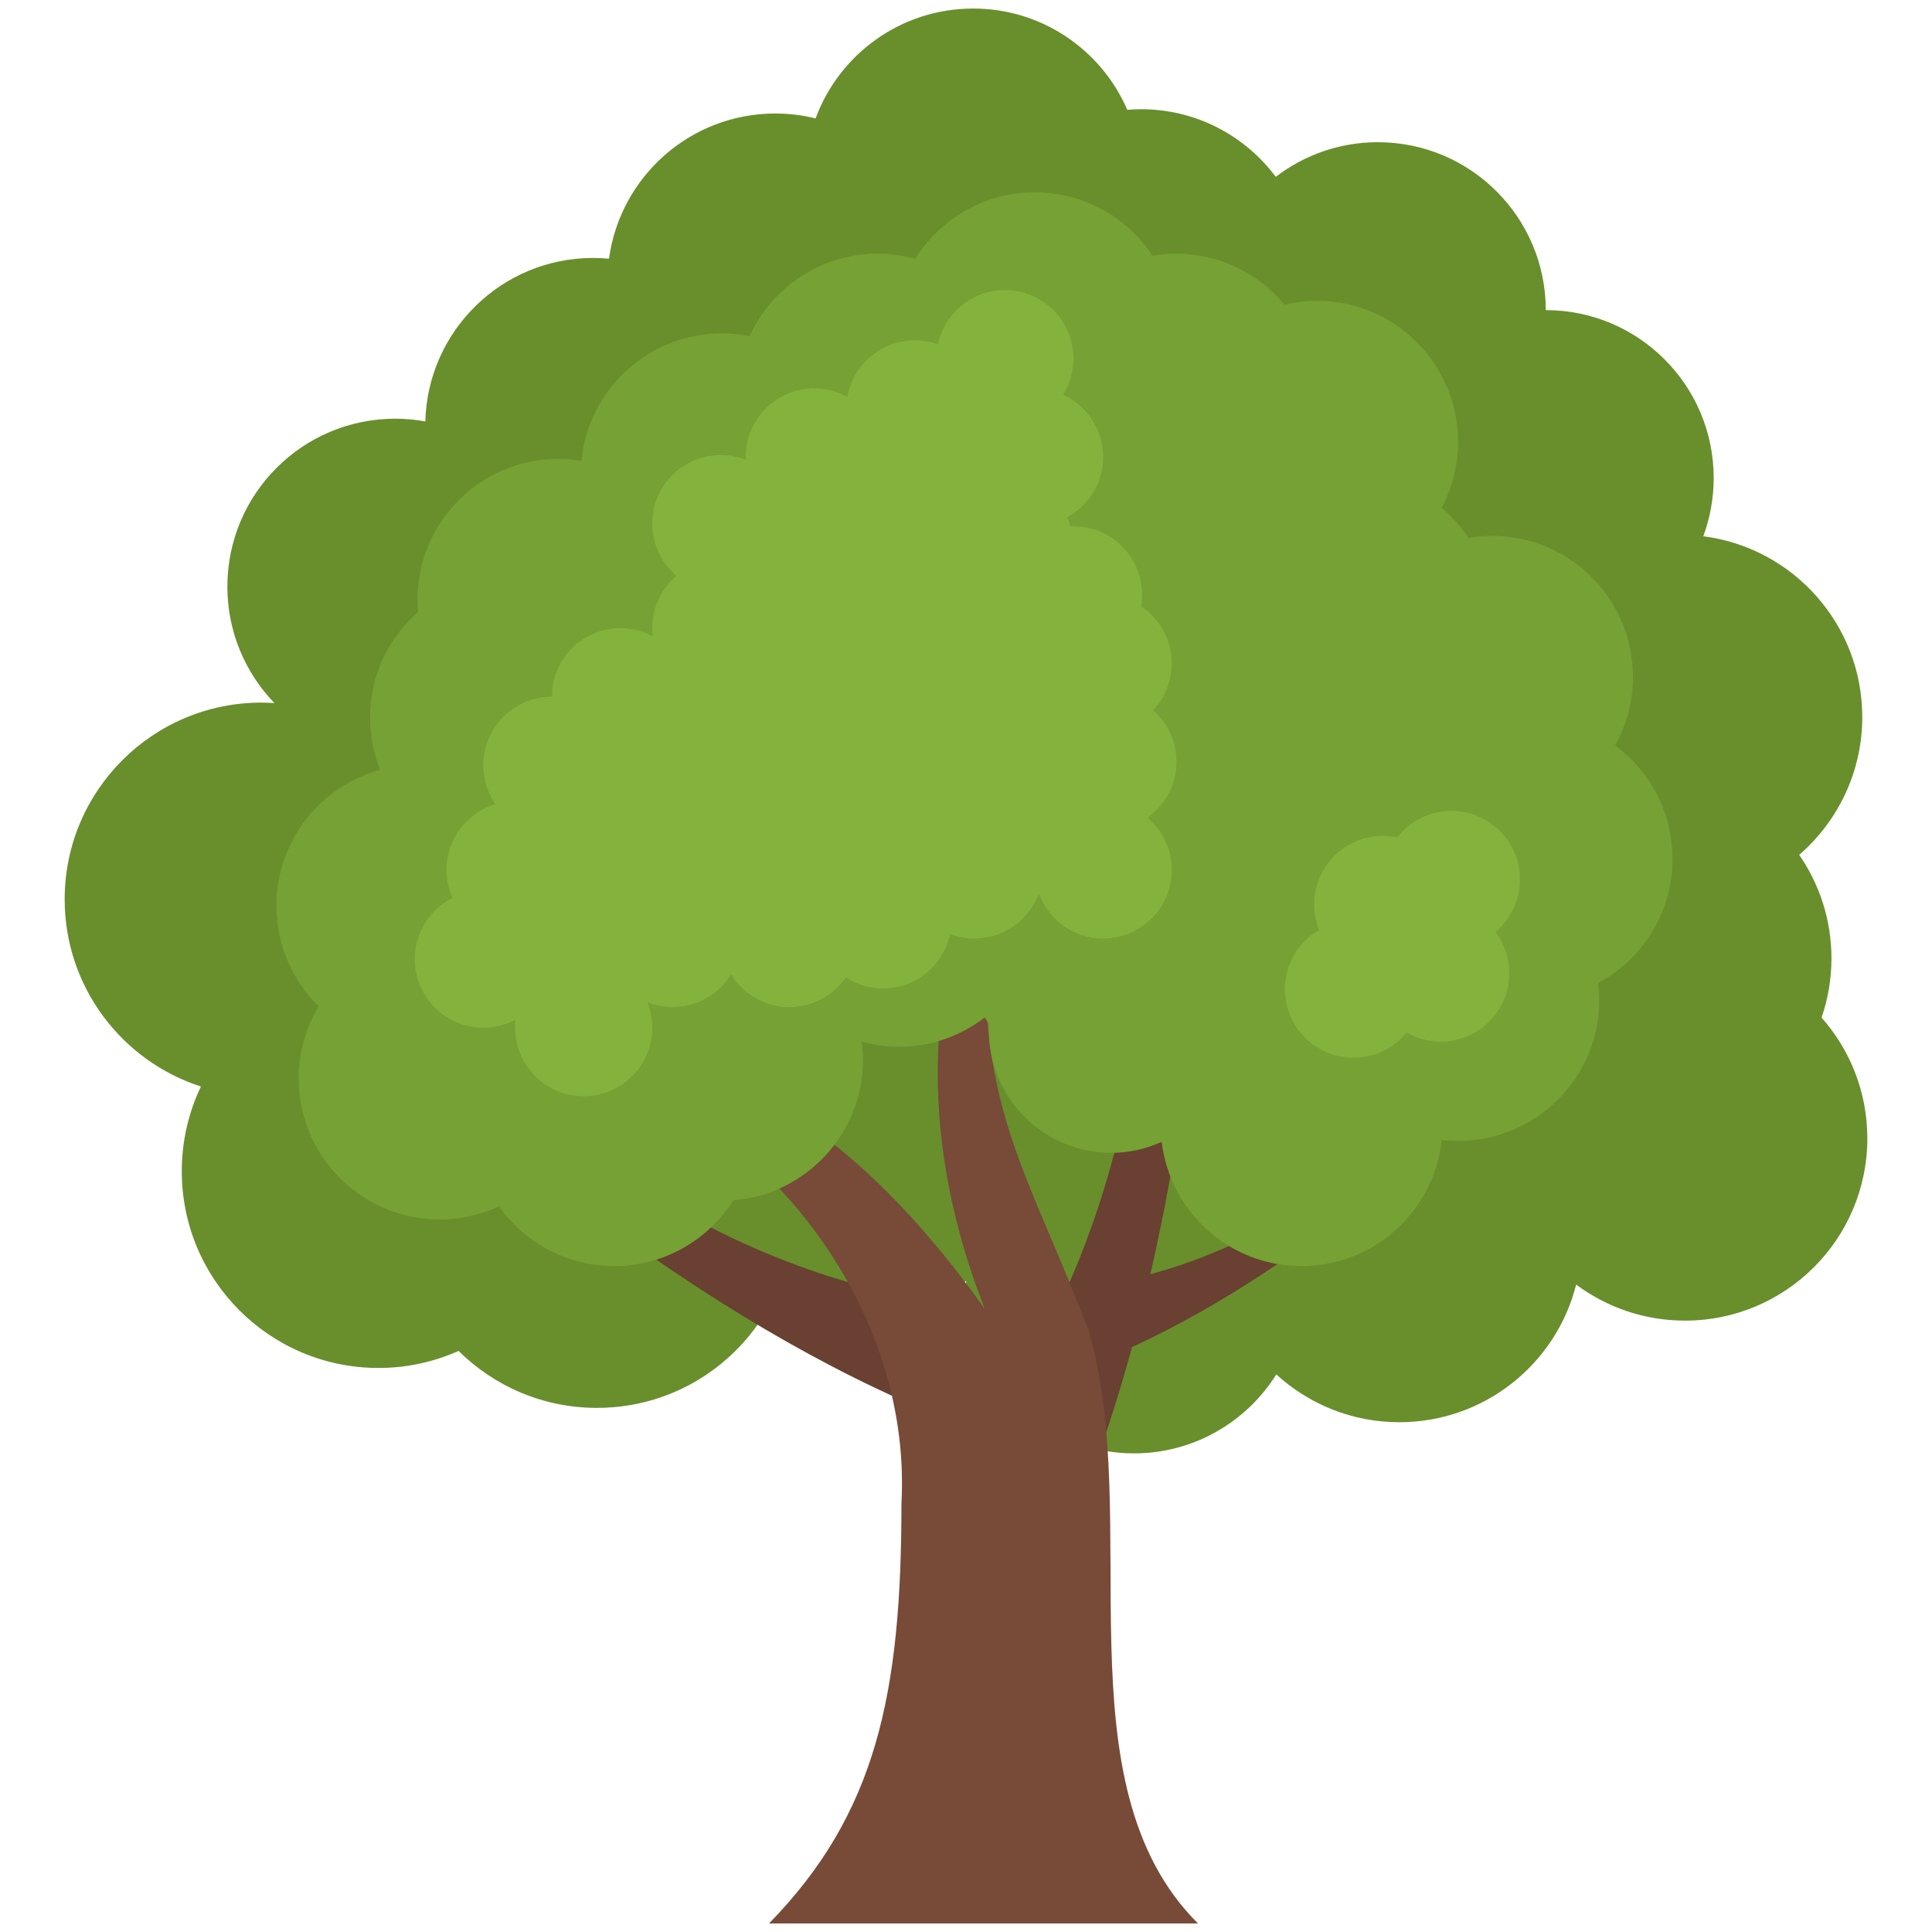<svg xmlns="http://www.w3.org/2000/svg" xmlns:xlink="http://www.w3.org/1999/xlink" version="1.1" width="256" height="256" viewBox="0 0 256 256" xml:space="preserve">
<defs>
</defs>
<g transform="translate(128 128) scale(1.21 1.21)" style="">
	<g style="stroke: none; stroke-width: 0; stroke-dasharray: none; stroke-linecap: butt; stroke-linejoin: miter; stroke-miterlimit: 10; fill: none; fill-rule: nonzero; opacity: 1;" transform="translate(-104.85 -104.85) scale(2.33 2.33)" >
	<path d="M 85.211 47.425 c 0.3 -0.873 0.465 -1.809 0.465 -2.785 c 0 -1.807 -0.561 -3.482 -1.516 -4.864 c 1.814 -1.571 2.964 -3.89 2.964 -6.478 c 0 -4.36 -3.258 -7.957 -7.471 -8.496 c 0.315 -0.853 0.488 -1.774 0.488 -2.736 c 0 -4.358 -3.533 -7.892 -7.892 -7.892 c 0 -4.358 -3.533 -7.892 -7.892 -7.892 c -1.805 0 -3.468 0.608 -4.798 1.628 c -1.439 -1.929 -3.738 -3.178 -6.33 -3.178 c -0.218 0 -0.434 0.011 -0.648 0.029 C 51.37 1.959 48.583 0 45.338 0 c -3.399 0 -6.296 2.149 -7.407 5.163 c -0.606 -0.149 -1.239 -0.23 -1.891 -0.23 c -3.997 0 -7.297 2.971 -7.818 6.825 c -0.246 -0.023 -0.496 -0.036 -0.748 -0.036 c -4.288 0 -7.775 3.421 -7.886 7.683 c -0.458 -0.083 -0.929 -0.128 -1.411 -0.128 c -4.358 0 -7.892 3.533 -7.892 7.892 c 0 2.127 0.843 4.055 2.21 5.474 c -0.202 -0.013 -0.406 -0.022 -0.611 -0.022 c -5.106 0 -9.246 4.139 -9.246 9.246 c 0 4.114 2.688 7.599 6.403 8.798 c -0.576 1.206 -0.899 2.555 -0.899 3.981 c 0 5.106 4.139 9.246 9.246 9.246 c 1.341 0 2.613 -0.288 3.763 -0.801 c 1.671 1.655 3.969 2.678 6.506 2.678 c 4.198 0 7.74 -2.799 8.868 -6.632 c 1.338 0.986 2.991 1.57 4.781 1.57 c 1.334 0 2.591 -0.326 3.699 -0.899 c -0.002 0.069 -0.005 0.137 -0.005 0.206 c 0 4.358 3.533 7.892 7.892 7.892 c 2.822 0 5.297 -1.483 6.692 -3.711 c 1.524 1.395 3.554 2.247 5.784 2.247 c 4.008 0 7.372 -2.752 8.309 -6.469 c 1.428 1.064 3.198 1.694 5.116 1.694 c 4.732 0 8.569 -3.836 8.569 -8.569 C 87.361 50.922 86.548 48.936 85.211 47.425 z" style="stroke: none; stroke-width: 1; stroke-dasharray: none; stroke-linecap: butt; stroke-linejoin: miter; stroke-miterlimit: 10; fill: rgb(104,143,44); fill-rule: nonzero; opacity: 1;" transform=" matrix(1 0 0 1 0 0) " stroke-linecap="round" />
	<path d="M 62.429 55.079 c -3.442 2.75 -7.5 4.261 -10.288 4.743 l -0.354 3.539 c 3.682 -1.565 7.559 -3.932 11.632 -7.099 L 62.429 55.079 z" style="stroke: none; stroke-width: 1; stroke-dasharray: none; stroke-linecap: butt; stroke-linejoin: miter; stroke-miterlimit: 10; fill: rgb(105,64,49); fill-rule: nonzero; opacity: 1;" transform=" matrix(1 0 0 1 0 0) " stroke-linecap="round" />
	<path d="M 27.063 53.474 c 5.13 4.099 11.18 6.352 15.335 7.07 l 0.528 5.275 c -5.488 -2.333 -11.267 -5.86 -17.338 -10.582 L 27.063 53.474 z" style="stroke: none; stroke-width: 1; stroke-dasharray: none; stroke-linecap: butt; stroke-linejoin: miter; stroke-miterlimit: 10; fill: rgb(105,64,49); fill-rule: nonzero; opacity: 1;" transform=" matrix(1 0 0 1 0 0) " stroke-linecap="round" />
	<path d="M 52.991 48.359 c -0.835 7.356 -3.874 13.97 -6.621 17.85 l 3.776 4.633 c 2.527 -6.231 4.335 -13.647 5.426 -22.25 L 52.991 48.359 z" style="stroke: none; stroke-width: 1; stroke-dasharray: none; stroke-linecap: butt; stroke-linejoin: miter; stroke-miterlimit: 10; fill: rgb(105,64,49); fill-rule: nonzero; opacity: 1;" transform=" matrix(1 0 0 1 0 0) " stroke-linecap="round" />
	<path d="M 55.901 90 c -6.594 -6.586 -2.545 -18.917 -5.131 -27.863 c -2.637 -6.873 -4.699 -9.662 -4.89 -16.624 h -1.823 c -0.849 4.947 -0.315 10.133 1.823 15.595 c -3.321 -4.643 -6.821 -8.047 -10.531 -9.988 l -1.881 1.897 c 4.548 3.296 8.895 9.794 8.498 17.247 c 0 8.93 -1.175 14.565 -6.223 19.735 H 55.901 z" style="stroke: none; stroke-width: 1; stroke-dasharray: none; stroke-linecap: butt; stroke-linejoin: miter; stroke-miterlimit: 10; fill: rgb(120,74,56); fill-rule: nonzero; opacity: 1;" transform=" matrix(1 0 0 1 0 0) " stroke-linecap="round" />
	<path d="M 78.207 39.96 c 0 -2.186 -1.063 -4.12 -2.695 -5.328 c 0.531 -0.953 0.835 -2.05 0.835 -3.218 c 0 -3.662 -2.969 -6.631 -6.631 -6.631 c -0.375 0 -0.74 0.039 -1.097 0.098 c -0.351 -0.531 -0.775 -1.007 -1.26 -1.417 c 0.489 -0.925 0.769 -1.977 0.769 -3.096 c 0 -3.662 -2.969 -6.631 -6.631 -6.631 c -0.526 0 -1.035 0.068 -1.526 0.183 c -1.216 -1.466 -3.051 -2.4 -5.105 -2.4 c -0.375 0 -0.74 0.039 -1.097 0.098 c -1.187 -1.796 -3.221 -2.982 -5.534 -2.982 c -2.374 0 -4.451 1.252 -5.622 3.127 c -0.561 -0.154 -1.149 -0.243 -1.759 -0.243 c -2.678 0 -4.98 1.591 -6.027 3.877 c -0.421 -0.084 -0.855 -0.129 -1.3 -0.129 c -3.446 0 -6.276 2.628 -6.599 5.989 c -0.351 -0.058 -0.71 -0.095 -1.077 -0.095 c -3.662 0 -6.631 2.969 -6.631 6.631 c 0 0.189 0.013 0.375 0.028 0.56 c -1.382 1.215 -2.258 2.991 -2.258 4.976 c 0 0.866 0.171 1.691 0.473 2.449 c -2.808 0.771 -4.874 3.335 -4.874 6.389 c 0 1.851 0.76 3.524 1.984 4.727 c -0.592 0.993 -0.939 2.149 -0.939 3.388 c 0 3.662 2.969 6.631 6.631 6.631 c 0.996 0 1.937 -0.226 2.785 -0.619 c 1.201 1.698 3.176 2.81 5.414 2.81 c 2.359 0 4.425 -1.236 5.601 -3.092 c 3.411 -0.274 6.095 -3.123 6.095 -6.604 c 0 -0.289 -0.025 -0.571 -0.061 -0.85 c 0.557 0.152 1.141 0.24 1.746 0.24 c 1.517 0 2.911 -0.515 4.029 -1.373 c 0.069 0.1 0.141 0.197 0.216 0.293 c -0.006 0.104 -0.016 0.206 -0.016 0.311 c 0 3.177 2.575 5.752 5.752 5.752 c 0.846 0 1.647 -0.187 2.371 -0.516 c 0.393 3.287 3.176 5.839 6.569 5.839 c 3.425 0 6.243 -2.597 6.594 -5.93 c 0.254 0.029 0.51 0.049 0.772 0.049 c 3.662 0 6.631 -2.969 6.631 -6.631 c 0 -0.267 -0.02 -0.528 -0.051 -0.787 C 76.79 44.686 78.207 42.489 78.207 39.96 z" style="stroke: none; stroke-width: 1; stroke-dasharray: none; stroke-linecap: butt; stroke-linejoin: miter; stroke-miterlimit: 10; fill: rgb(118,161,52); fill-rule: nonzero; opacity: 1;" transform=" matrix(1 0 0 1 0 0) " stroke-linecap="round" />
	<path d="M 53.531 38.027 c 0.823 -0.584 1.361 -1.542 1.361 -2.628 c 0 -0.965 -0.426 -1.828 -1.097 -2.418 c 0.541 -0.576 0.874 -1.349 0.874 -2.202 c 0 -1.121 -0.573 -2.108 -1.442 -2.685 c 0.03 -0.175 0.048 -0.354 0.048 -0.538 c 0 -1.78 -1.443 -3.223 -3.223 -3.223 c -0.046 0 -0.091 0.005 -0.136 0.007 c -0.044 -0.147 -0.1 -0.289 -0.164 -0.427 c 1.008 -0.545 1.694 -1.611 1.694 -2.837 c 0 -1.299 -0.771 -2.416 -1.878 -2.926 c 0.305 -0.493 0.485 -1.072 0.485 -1.694 c 0 -1.78 -1.443 -3.223 -3.223 -3.223 c -1.55 0 -2.844 1.095 -3.152 2.553 c -0.339 -0.121 -0.702 -0.19 -1.082 -0.19 c -1.587 0 -2.904 1.149 -3.171 2.659 c -0.462 -0.255 -0.992 -0.402 -1.557 -0.402 c -1.78 0 -3.223 1.443 -3.223 3.223 c 0 0.045 0.005 0.089 0.007 0.133 c -0.364 -0.143 -0.76 -0.224 -1.174 -0.224 c -1.78 0 -3.223 1.443 -3.223 3.223 c 0 0.985 0.443 1.866 1.14 2.457 c -0.697 0.591 -1.14 1.472 -1.14 2.457 c 0 0.129 0.01 0.256 0.024 0.381 c -0.453 -0.242 -0.969 -0.381 -1.519 -0.381 c -1.78 0 -3.223 1.443 -3.223 3.223 c -1.78 0 -3.223 1.443 -3.223 3.223 c 0 0.679 0.211 1.308 0.57 1.828 c -1.329 0.398 -2.298 1.628 -2.298 3.087 c 0 0.469 0.102 0.913 0.282 1.315 c -1.053 0.53 -1.776 1.618 -1.776 2.877 c 0 1.78 1.443 3.223 3.223 3.223 c 0.549 0 1.066 -0.138 1.519 -0.381 c -0.015 0.125 -0.024 0.252 -0.024 0.381 c 0 1.78 1.443 3.223 3.223 3.223 c 1.78 0 3.223 -1.443 3.223 -3.223 c 0 -0.424 -0.084 -0.827 -0.232 -1.198 c 0.368 0.146 0.768 0.229 1.188 0.229 c 1.163 0 2.179 -0.618 2.746 -1.541 c 0.567 0.923 1.583 1.541 2.745 1.541 c 1.098 0 2.066 -0.55 2.648 -1.388 c 0.503 0.324 1.1 0.515 1.743 0.515 c 1.555 0 2.852 -1.101 3.156 -2.565 c 0.358 0.137 0.745 0.215 1.151 0.215 c 1.392 0 2.574 -0.884 3.025 -2.119 c 0.451 1.235 1.633 2.119 3.025 2.119 c 1.78 0 3.223 -1.443 3.223 -3.223 C 54.669 39.498 54.227 38.618 53.531 38.027 z" style="stroke: none; stroke-width: 1; stroke-dasharray: none; stroke-linecap: butt; stroke-linejoin: miter; stroke-miterlimit: 10; fill: rgb(132,179,61); fill-rule: nonzero; opacity: 1;" transform=" matrix(1 0 0 1 0 0) " stroke-linecap="round" />
	<path d="M 71.035 40.933 c 0 -1.78 -1.443 -3.223 -3.223 -3.223 c -1.035 0 -1.954 0.49 -2.544 1.249 c -0.219 -0.047 -0.446 -0.073 -0.679 -0.073 c -1.78 0 -3.223 1.443 -3.223 3.223 c 0 0.422 0.083 0.824 0.231 1.193 c -0.959 0.559 -1.605 1.595 -1.605 2.784 c 0 1.78 1.443 3.223 3.223 3.223 c 1.006 0 1.903 -0.461 2.495 -1.183 c 0.472 0.271 1.018 0.428 1.601 0.428 c 1.78 0 3.223 -1.443 3.223 -3.223 c 0 -0.726 -0.243 -1.394 -0.648 -1.933 C 70.588 42.808 71.035 41.923 71.035 40.933 z" style="stroke: none; stroke-width: 1; stroke-dasharray: none; stroke-linecap: butt; stroke-linejoin: miter; stroke-miterlimit: 10; fill: rgb(132,179,61); fill-rule: nonzero; opacity: 1;" transform=" matrix(1 0 0 1 0 0) " stroke-linecap="round" />
</g>
</g>
</svg>